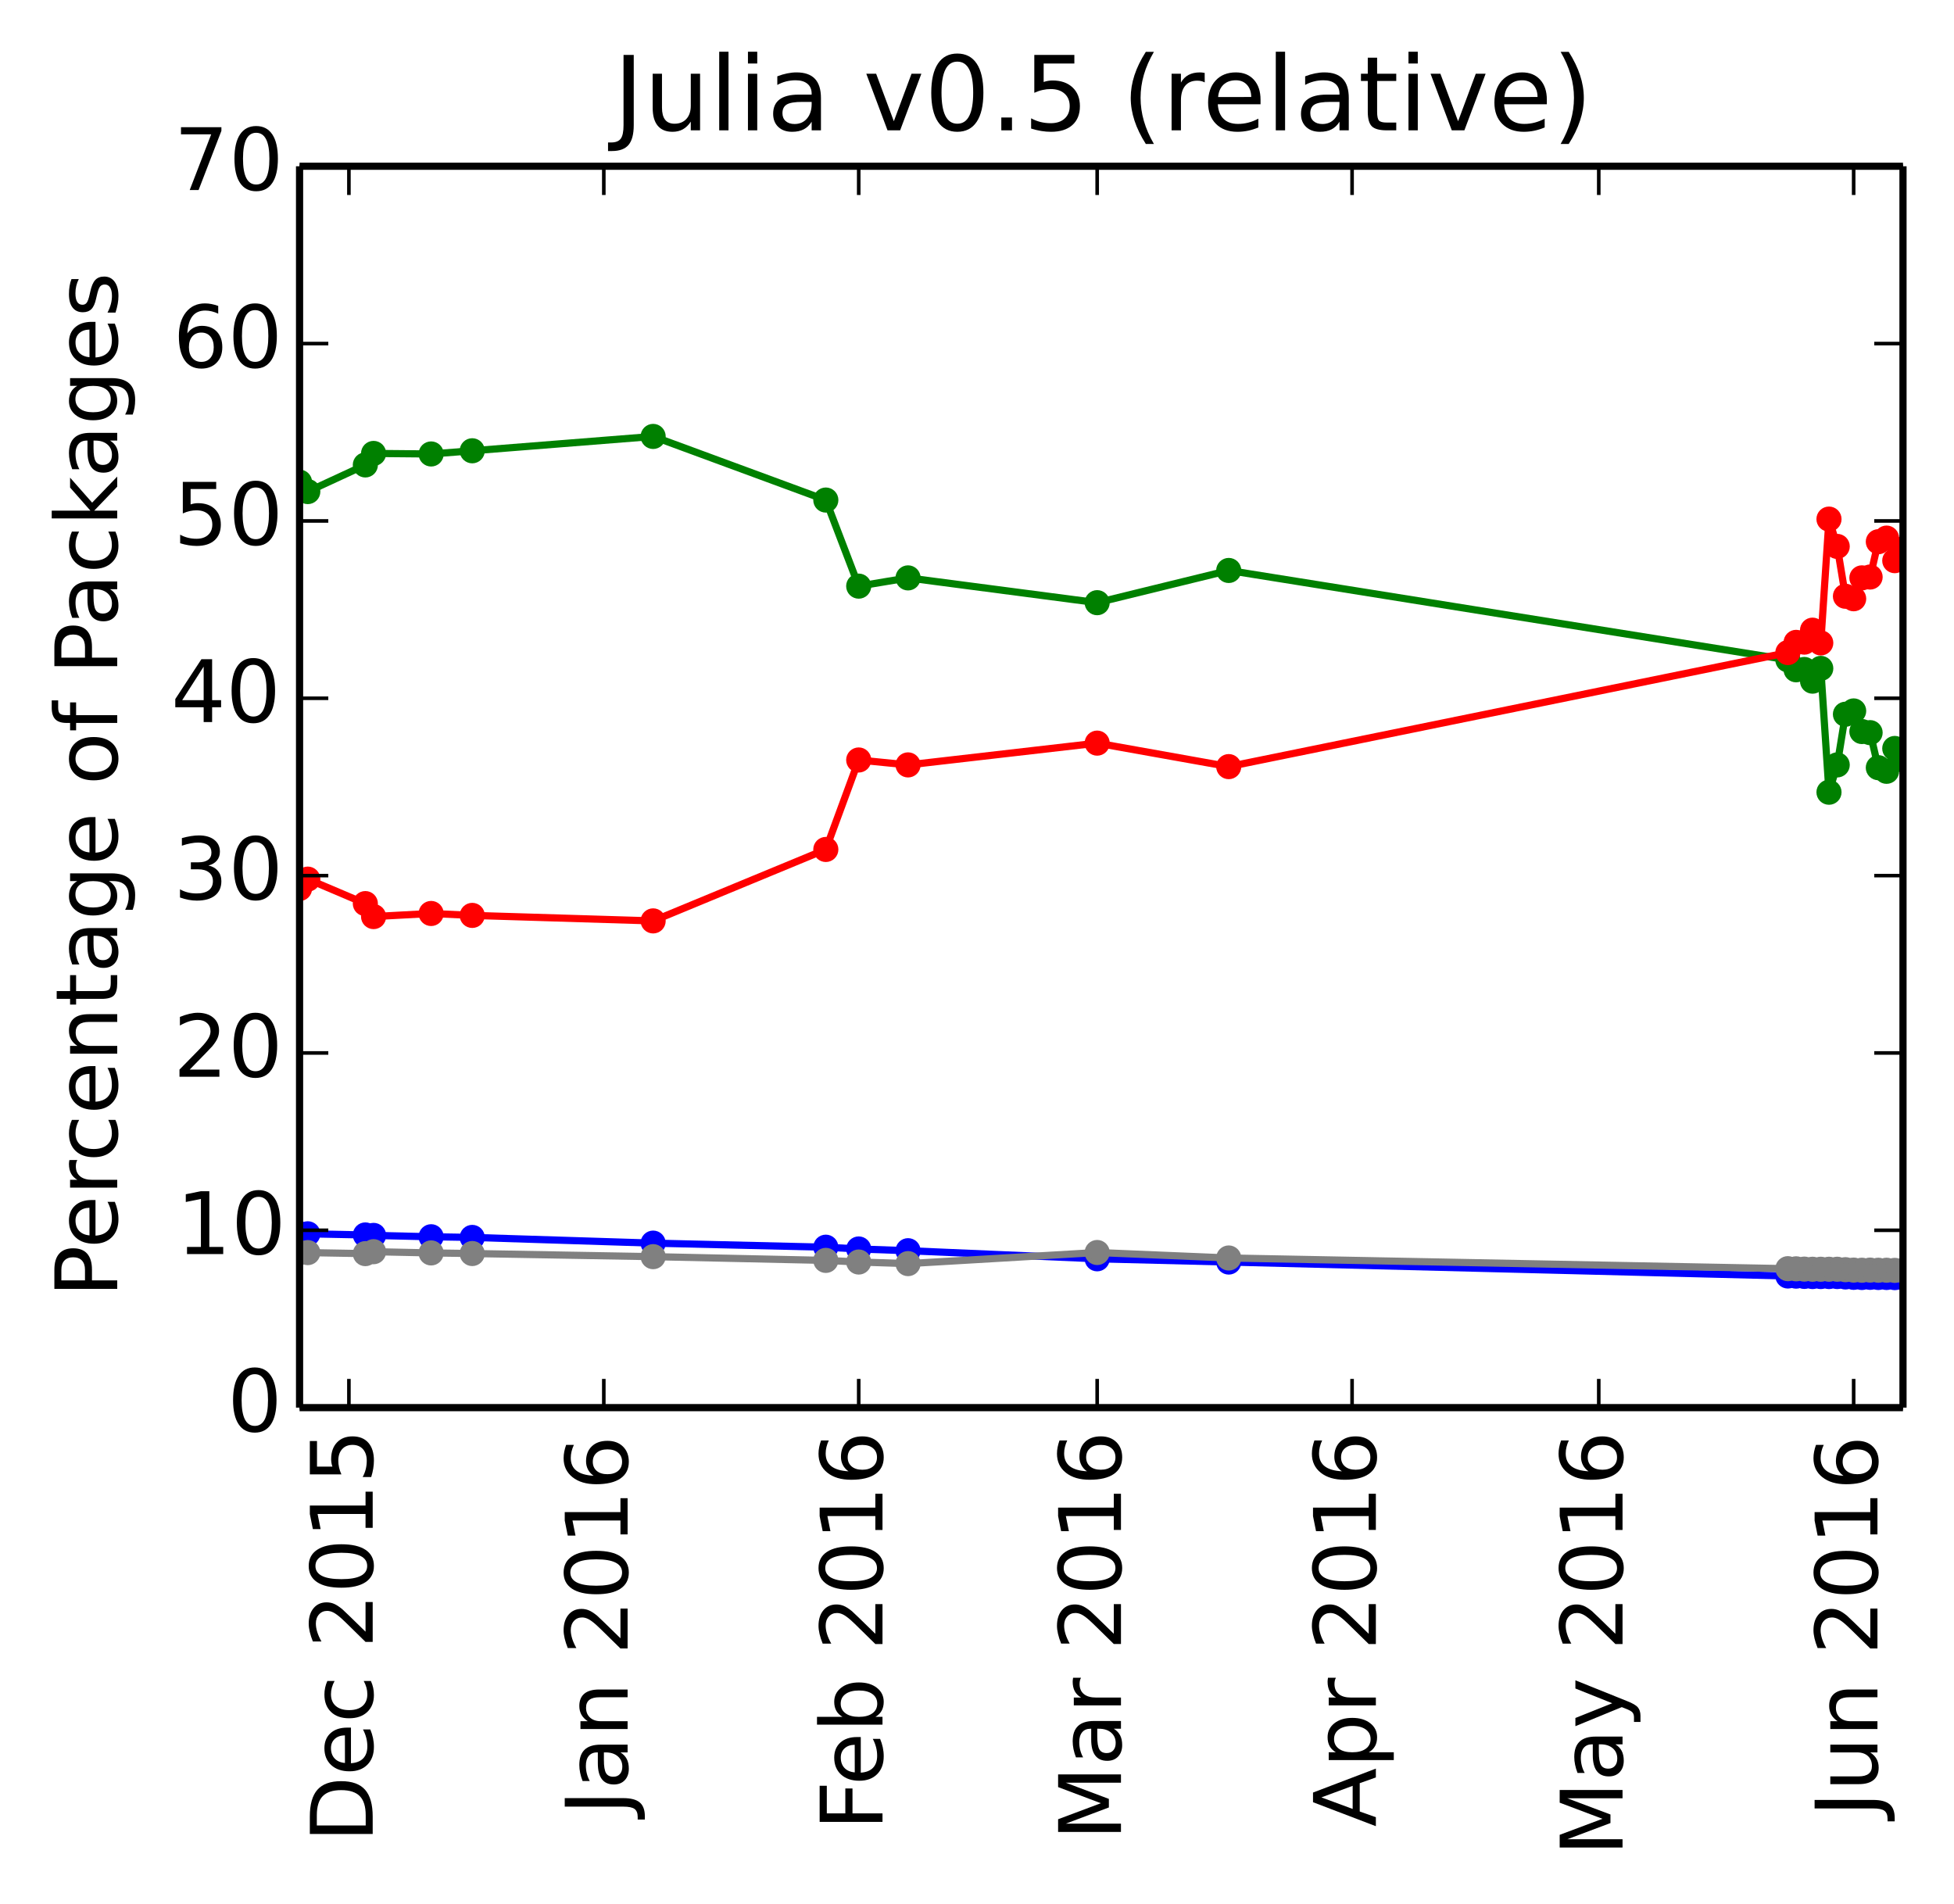<?xml version="1.0" encoding="utf-8" standalone="no"?>
<!DOCTYPE svg PUBLIC "-//W3C//DTD SVG 1.1//EN"
  "http://www.w3.org/Graphics/SVG/1.1/DTD/svg11.dtd">
<!-- Created with matplotlib (http://matplotlib.org/) -->
<svg height="265pt" version="1.1" viewBox="0 0 272 265" width="272pt" xmlns="http://www.w3.org/2000/svg" xmlns:xlink="http://www.w3.org/1999/xlink">
 <defs>
  <style type="text/css">
*{stroke-linecap:butt;stroke-linejoin:round;}
  </style>
 </defs>
 <g id="figure_1">
  <g id="patch_1">
   <path d="
M0 265.55
L272.1 265.55
L272.1 0
L0 0
z
" style="fill:#ffffff;"/>
  </g>
  <g id="axes_1">
   <g id="patch_2">
    <path d="
M41.7 195.942
L264.9 195.942
L264.9 23.142
L41.7 23.142
z
" style="fill:#ffffff;"/>
   </g>
   <g id="line2d_1"/>
   <g id="line2d_2"/>
   <g id="line2d_3"/>
   <g id="line2d_4"/>
   <g id="line2d_5"/>
   <g id="line2d_6">
    <path clip-path="url(#p26c33cc5a4)" d="
M264.9 105.787
L263.755 104.187
L262.611 107.365
L261.466 106.862
L260.322 101.985
L259.177 101.829
L258.032 98.962
L256.888 99.422
L255.743 106.475
L254.598 110.277
L253.454 93.042
L252.309 94.817
L251.165 93.19
L250.02 93.233
L248.875 91.855
L171.042 79.409
L152.728 83.893
L126.402 80.442
L119.534 81.589
L114.955 69.607
L90.918 60.751
L65.737 62.748
L60.014 63.192
L52.002 63.118
L50.857 64.718
L42.845 68.426
L41.7 67.118" style="fill:none;stroke:#008000;stroke-linecap:square;"/>
    <defs>
     <path d="
M0 1.5
C0.398 1.5 0.779 1.342 1.061 1.061
C1.342 0.779 1.5 0.398 1.5 0
C1.5 -0.398 1.342 -0.779 1.061 -1.061
C0.779 -1.342 0.398 -1.5 0 -1.5
C-0.398 -1.5 -0.779 -1.342 -1.061 -1.061
C-1.342 -0.779 -1.5 -0.398 -1.5 0
C-1.5 0.398 -1.342 0.779 -1.061 1.061
C-0.779 1.342 -0.398 1.5 0 1.5
z
" id="mb0b177905e" style="stroke:#008000;stroke-width:0.5;"/>
    </defs>
    <g clip-path="url(#p26c33cc5a4)">
     <use style="fill:#008000;stroke:#008000;stroke-width:0.5;" x="264.9" xlink:href="#mb0b177905e" y="105.787"/>
     <use style="fill:#008000;stroke:#008000;stroke-width:0.5;" x="263.755" xlink:href="#mb0b177905e" y="104.187"/>
     <use style="fill:#008000;stroke:#008000;stroke-width:0.5;" x="262.611" xlink:href="#mb0b177905e" y="107.365"/>
     <use style="fill:#008000;stroke:#008000;stroke-width:0.5;" x="261.466" xlink:href="#mb0b177905e" y="106.862"/>
     <use style="fill:#008000;stroke:#008000;stroke-width:0.5;" x="260.322" xlink:href="#mb0b177905e" y="101.985"/>
     <use style="fill:#008000;stroke:#008000;stroke-width:0.5;" x="259.177" xlink:href="#mb0b177905e" y="101.829"/>
     <use style="fill:#008000;stroke:#008000;stroke-width:0.5;" x="258.032" xlink:href="#mb0b177905e" y="98.962"/>
     <use style="fill:#008000;stroke:#008000;stroke-width:0.5;" x="256.888" xlink:href="#mb0b177905e" y="99.422"/>
     <use style="fill:#008000;stroke:#008000;stroke-width:0.5;" x="255.743" xlink:href="#mb0b177905e" y="106.475"/>
     <use style="fill:#008000;stroke:#008000;stroke-width:0.5;" x="254.598" xlink:href="#mb0b177905e" y="110.277"/>
     <use style="fill:#008000;stroke:#008000;stroke-width:0.5;" x="253.454" xlink:href="#mb0b177905e" y="93.042"/>
     <use style="fill:#008000;stroke:#008000;stroke-width:0.5;" x="252.309" xlink:href="#mb0b177905e" y="94.816"/>
     <use style="fill:#008000;stroke:#008000;stroke-width:0.5;" x="251.165" xlink:href="#mb0b177905e" y="93.19"/>
     <use style="fill:#008000;stroke:#008000;stroke-width:0.5;" x="250.02" xlink:href="#mb0b177905e" y="93.233"/>
     <use style="fill:#008000;stroke:#008000;stroke-width:0.5;" x="248.875" xlink:href="#mb0b177905e" y="91.855"/>
     <use style="fill:#008000;stroke:#008000;stroke-width:0.5;" x="171.042" xlink:href="#mb0b177905e" y="79.409"/>
     <use style="fill:#008000;stroke:#008000;stroke-width:0.5;" x="152.728" xlink:href="#mb0b177905e" y="83.893"/>
     <use style="fill:#008000;stroke:#008000;stroke-width:0.5;" x="126.402" xlink:href="#mb0b177905e" y="80.443"/>
     <use style="fill:#008000;stroke:#008000;stroke-width:0.5;" x="119.534" xlink:href="#mb0b177905e" y="81.589"/>
     <use style="fill:#008000;stroke:#008000;stroke-width:0.5;" x="114.955" xlink:href="#mb0b177905e" y="69.607"/>
     <use style="fill:#008000;stroke:#008000;stroke-width:0.5;" x="90.918" xlink:href="#mb0b177905e" y="60.751"/>
     <use style="fill:#008000;stroke:#008000;stroke-width:0.5;" x="65.737" xlink:href="#mb0b177905e" y="62.748"/>
     <use style="fill:#008000;stroke:#008000;stroke-width:0.5;" x="60.014" xlink:href="#mb0b177905e" y="63.192"/>
     <use style="fill:#008000;stroke:#008000;stroke-width:0.5;" x="52.002" xlink:href="#mb0b177905e" y="63.118"/>
     <use style="fill:#008000;stroke:#008000;stroke-width:0.5;" x="50.857" xlink:href="#mb0b177905e" y="64.718"/>
     <use style="fill:#008000;stroke:#008000;stroke-width:0.5;" x="42.845" xlink:href="#mb0b177905e" y="68.426"/>
     <use style="fill:#008000;stroke:#008000;stroke-width:0.5;" x="41.7" xlink:href="#mb0b177905e" y="67.118"/>
    </g>
   </g>
   <g id="line2d_7">
    <path clip-path="url(#p26c33cc5a4)" d="
M264.9 76.406
L263.755 78.044
L262.611 74.904
L261.466 75.407
L260.322 80.322
L259.177 80.44
L258.032 83.345
L256.888 82.999
L255.743 76.061
L254.598 72.26
L253.454 89.494
L252.309 87.72
L251.165 89.385
L250.02 89.419
L248.875 90.837
L171.042 106.713
L152.728 103.443
L126.402 106.475
L119.534 105.79
L114.955 118.244
L90.918 128.189
L65.737 127.424
L60.014 127.156
L52.002 127.586
L50.857 125.782
L42.845 122.375
L41.7 123.683" style="fill:none;stroke:#ff0000;stroke-linecap:square;"/>
    <defs>
     <path d="
M0 1.5
C0.398 1.5 0.779 1.342 1.061 1.061
C1.342 0.779 1.5 0.398 1.5 0
C1.5 -0.398 1.342 -0.779 1.061 -1.061
C0.779 -1.342 0.398 -1.5 0 -1.5
C-0.398 -1.5 -0.779 -1.342 -1.061 -1.061
C-1.342 -0.779 -1.5 -0.398 -1.5 0
C-1.5 0.398 -1.342 0.779 -1.061 1.061
C-0.779 1.342 -0.398 1.5 0 1.5
z
" id="ma07bdd5909" style="stroke:#ff0000;stroke-width:0.5;"/>
    </defs>
    <g clip-path="url(#p26c33cc5a4)">
     <use style="fill:#ff0000;stroke:#ff0000;stroke-width:0.5;" x="264.9" xlink:href="#ma07bdd5909" y="76.406"/>
     <use style="fill:#ff0000;stroke:#ff0000;stroke-width:0.5;" x="263.755" xlink:href="#ma07bdd5909" y="78.044"/>
     <use style="fill:#ff0000;stroke:#ff0000;stroke-width:0.5;" x="262.611" xlink:href="#ma07bdd5909" y="74.904"/>
     <use style="fill:#ff0000;stroke:#ff0000;stroke-width:0.5;" x="261.466" xlink:href="#ma07bdd5909" y="75.407"/>
     <use style="fill:#ff0000;stroke:#ff0000;stroke-width:0.5;" x="260.322" xlink:href="#ma07bdd5909" y="80.322"/>
     <use style="fill:#ff0000;stroke:#ff0000;stroke-width:0.5;" x="259.177" xlink:href="#ma07bdd5909" y="80.44"/>
     <use style="fill:#ff0000;stroke:#ff0000;stroke-width:0.5;" x="258.032" xlink:href="#ma07bdd5909" y="83.345"/>
     <use style="fill:#ff0000;stroke:#ff0000;stroke-width:0.5;" x="256.888" xlink:href="#ma07bdd5909" y="82.999"/>
     <use style="fill:#ff0000;stroke:#ff0000;stroke-width:0.5;" x="255.743" xlink:href="#ma07bdd5909" y="76.061"/>
     <use style="fill:#ff0000;stroke:#ff0000;stroke-width:0.5;" x="254.598" xlink:href="#ma07bdd5909" y="72.26"/>
     <use style="fill:#ff0000;stroke:#ff0000;stroke-width:0.5;" x="253.454" xlink:href="#ma07bdd5909" y="89.494"/>
     <use style="fill:#ff0000;stroke:#ff0000;stroke-width:0.5;" x="252.309" xlink:href="#ma07bdd5909" y="87.72"/>
     <use style="fill:#ff0000;stroke:#ff0000;stroke-width:0.5;" x="251.165" xlink:href="#ma07bdd5909" y="89.385"/>
     <use style="fill:#ff0000;stroke:#ff0000;stroke-width:0.5;" x="250.02" xlink:href="#ma07bdd5909" y="89.419"/>
     <use style="fill:#ff0000;stroke:#ff0000;stroke-width:0.5;" x="248.875" xlink:href="#ma07bdd5909" y="90.837"/>
     <use style="fill:#ff0000;stroke:#ff0000;stroke-width:0.5;" x="171.042" xlink:href="#ma07bdd5909" y="106.713"/>
     <use style="fill:#ff0000;stroke:#ff0000;stroke-width:0.5;" x="152.728" xlink:href="#ma07bdd5909" y="103.443"/>
     <use style="fill:#ff0000;stroke:#ff0000;stroke-width:0.5;" x="126.402" xlink:href="#ma07bdd5909" y="106.475"/>
     <use style="fill:#ff0000;stroke:#ff0000;stroke-width:0.5;" x="119.534" xlink:href="#ma07bdd5909" y="105.79"/>
     <use style="fill:#ff0000;stroke:#ff0000;stroke-width:0.5;" x="114.955" xlink:href="#ma07bdd5909" y="118.244"/>
     <use style="fill:#ff0000;stroke:#ff0000;stroke-width:0.5;" x="90.918" xlink:href="#ma07bdd5909" y="128.189"/>
     <use style="fill:#ff0000;stroke:#ff0000;stroke-width:0.5;" x="65.737" xlink:href="#ma07bdd5909" y="127.424"/>
     <use style="fill:#ff0000;stroke:#ff0000;stroke-width:0.5;" x="60.014" xlink:href="#ma07bdd5909" y="127.156"/>
     <use style="fill:#ff0000;stroke:#ff0000;stroke-width:0.5;" x="52.002" xlink:href="#ma07bdd5909" y="127.586"/>
     <use style="fill:#ff0000;stroke:#ff0000;stroke-width:0.5;" x="50.857" xlink:href="#ma07bdd5909" y="125.782"/>
     <use style="fill:#ff0000;stroke:#ff0000;stroke-width:0.5;" x="42.845" xlink:href="#ma07bdd5909" y="122.375"/>
     <use style="fill:#ff0000;stroke:#ff0000;stroke-width:0.5;" x="41.7" xlink:href="#ma07bdd5909" y="123.683"/>
    </g>
   </g>
   <g id="line2d_8">
    <path clip-path="url(#p26c33cc5a4)" d="
M264.9 177.861
L263.755 177.842
L262.611 177.824
L261.466 177.824
L260.322 177.805
L259.177 177.824
L258.032 177.805
L256.888 177.75
L255.743 177.694
L254.598 177.694
L253.454 177.694
L252.309 177.694
L251.165 177.675
L250.02 177.637
L248.875 177.618
L171.042 175.675
L152.728 175.224
L126.402 174.099
L119.534 173.858
L114.955 173.611
L90.918 173.044
L65.737 172.249
L60.014 172.156
L52.002 171.969
L50.857 171.906
L42.845 171.746
L41.7 171.746" style="fill:none;stroke:#0000ff;stroke-linecap:square;"/>
    <defs>
     <path d="
M0 1.5
C0.398 1.5 0.779 1.342 1.061 1.061
C1.342 0.779 1.5 0.398 1.5 0
C1.5 -0.398 1.342 -0.779 1.061 -1.061
C0.779 -1.342 0.398 -1.5 0 -1.5
C-0.398 -1.5 -0.779 -1.342 -1.061 -1.061
C-1.342 -0.779 -1.5 -0.398 -1.5 0
C-1.5 0.398 -1.342 0.779 -1.061 1.061
C-0.779 1.342 -0.398 1.5 0 1.5
z
" id="m76a7ce5b4a" style="stroke:#0000ff;stroke-width:0.5;"/>
    </defs>
    <g clip-path="url(#p26c33cc5a4)">
     <use style="fill:#0000ff;stroke:#0000ff;stroke-width:0.5;" x="264.9" xlink:href="#m76a7ce5b4a" y="177.861"/>
     <use style="fill:#0000ff;stroke:#0000ff;stroke-width:0.5;" x="263.755" xlink:href="#m76a7ce5b4a" y="177.842"/>
     <use style="fill:#0000ff;stroke:#0000ff;stroke-width:0.5;" x="262.611" xlink:href="#m76a7ce5b4a" y="177.824"/>
     <use style="fill:#0000ff;stroke:#0000ff;stroke-width:0.5;" x="261.466" xlink:href="#m76a7ce5b4a" y="177.824"/>
     <use style="fill:#0000ff;stroke:#0000ff;stroke-width:0.5;" x="260.322" xlink:href="#m76a7ce5b4a" y="177.805"/>
     <use style="fill:#0000ff;stroke:#0000ff;stroke-width:0.5;" x="259.177" xlink:href="#m76a7ce5b4a" y="177.824"/>
     <use style="fill:#0000ff;stroke:#0000ff;stroke-width:0.5;" x="258.032" xlink:href="#m76a7ce5b4a" y="177.805"/>
     <use style="fill:#0000ff;stroke:#0000ff;stroke-width:0.5;" x="256.888" xlink:href="#m76a7ce5b4a" y="177.75"/>
     <use style="fill:#0000ff;stroke:#0000ff;stroke-width:0.5;" x="255.743" xlink:href="#m76a7ce5b4a" y="177.694"/>
     <use style="fill:#0000ff;stroke:#0000ff;stroke-width:0.5;" x="254.598" xlink:href="#m76a7ce5b4a" y="177.694"/>
     <use style="fill:#0000ff;stroke:#0000ff;stroke-width:0.5;" x="253.454" xlink:href="#m76a7ce5b4a" y="177.694"/>
     <use style="fill:#0000ff;stroke:#0000ff;stroke-width:0.5;" x="252.309" xlink:href="#m76a7ce5b4a" y="177.694"/>
     <use style="fill:#0000ff;stroke:#0000ff;stroke-width:0.5;" x="251.165" xlink:href="#m76a7ce5b4a" y="177.675"/>
     <use style="fill:#0000ff;stroke:#0000ff;stroke-width:0.5;" x="250.02" xlink:href="#m76a7ce5b4a" y="177.637"/>
     <use style="fill:#0000ff;stroke:#0000ff;stroke-width:0.5;" x="248.875" xlink:href="#m76a7ce5b4a" y="177.618"/>
     <use style="fill:#0000ff;stroke:#0000ff;stroke-width:0.5;" x="171.042" xlink:href="#m76a7ce5b4a" y="175.675"/>
     <use style="fill:#0000ff;stroke:#0000ff;stroke-width:0.5;" x="152.728" xlink:href="#m76a7ce5b4a" y="175.224"/>
     <use style="fill:#0000ff;stroke:#0000ff;stroke-width:0.5;" x="126.402" xlink:href="#m76a7ce5b4a" y="174.099"/>
     <use style="fill:#0000ff;stroke:#0000ff;stroke-width:0.5;" x="119.534" xlink:href="#m76a7ce5b4a" y="173.858"/>
     <use style="fill:#0000ff;stroke:#0000ff;stroke-width:0.5;" x="114.955" xlink:href="#m76a7ce5b4a" y="173.611"/>
     <use style="fill:#0000ff;stroke:#0000ff;stroke-width:0.5;" x="90.918" xlink:href="#m76a7ce5b4a" y="173.044"/>
     <use style="fill:#0000ff;stroke:#0000ff;stroke-width:0.5;" x="65.737" xlink:href="#m76a7ce5b4a" y="172.249"/>
     <use style="fill:#0000ff;stroke:#0000ff;stroke-width:0.5;" x="60.014" xlink:href="#m76a7ce5b4a" y="172.156"/>
     <use style="fill:#0000ff;stroke:#0000ff;stroke-width:0.5;" x="52.002" xlink:href="#m76a7ce5b4a" y="171.969"/>
     <use style="fill:#0000ff;stroke:#0000ff;stroke-width:0.5;" x="50.857" xlink:href="#m76a7ce5b4a" y="171.906"/>
     <use style="fill:#0000ff;stroke:#0000ff;stroke-width:0.5;" x="42.845" xlink:href="#m76a7ce5b4a" y="171.746"/>
     <use style="fill:#0000ff;stroke:#0000ff;stroke-width:0.5;" x="41.7" xlink:href="#m76a7ce5b4a" y="171.746"/>
    </g>
   </g>
   <g id="line2d_9">
    <path clip-path="url(#p26c33cc5a4)" d="
M264.9 176.856
L263.755 176.837
L262.611 176.817
L261.466 176.817
L260.322 176.798
L259.177 176.817
L258.032 176.798
L256.888 176.739
L255.743 176.68
L254.598 176.68
L253.454 176.68
L252.309 176.68
L251.165 176.66
L250.02 176.62
L248.875 176.6
L171.042 175.112
L152.728 174.349
L126.402 175.894
L119.534 175.673
L114.955 175.447
L90.918 174.926
L65.737 174.49
L60.014 174.406
L52.002 174.236
L50.857 174.504
L42.845 174.362
L41.7 174.362" style="fill:none;stroke:#808080;stroke-linecap:square;"/>
    <defs>
     <path d="
M0 1.5
C0.398 1.5 0.779 1.342 1.061 1.061
C1.342 0.779 1.5 0.398 1.5 0
C1.5 -0.398 1.342 -0.779 1.061 -1.061
C0.779 -1.342 0.398 -1.5 0 -1.5
C-0.398 -1.5 -0.779 -1.342 -1.061 -1.061
C-1.342 -0.779 -1.5 -0.398 -1.5 0
C-1.5 0.398 -1.342 0.779 -1.061 1.061
C-0.779 1.342 -0.398 1.5 0 1.5
z
" id="m008e8825d0" style="stroke:#808080;stroke-width:0.5;"/>
    </defs>
    <g clip-path="url(#p26c33cc5a4)">
     <use style="fill:#808080;stroke:#808080;stroke-width:0.5;" x="264.9" xlink:href="#m008e8825d0" y="176.856"/>
     <use style="fill:#808080;stroke:#808080;stroke-width:0.5;" x="263.755" xlink:href="#m008e8825d0" y="176.837"/>
     <use style="fill:#808080;stroke:#808080;stroke-width:0.5;" x="262.611" xlink:href="#m008e8825d0" y="176.817"/>
     <use style="fill:#808080;stroke:#808080;stroke-width:0.5;" x="261.466" xlink:href="#m008e8825d0" y="176.817"/>
     <use style="fill:#808080;stroke:#808080;stroke-width:0.5;" x="260.322" xlink:href="#m008e8825d0" y="176.798"/>
     <use style="fill:#808080;stroke:#808080;stroke-width:0.5;" x="259.177" xlink:href="#m008e8825d0" y="176.817"/>
     <use style="fill:#808080;stroke:#808080;stroke-width:0.5;" x="258.032" xlink:href="#m008e8825d0" y="176.798"/>
     <use style="fill:#808080;stroke:#808080;stroke-width:0.5;" x="256.888" xlink:href="#m008e8825d0" y="176.739"/>
     <use style="fill:#808080;stroke:#808080;stroke-width:0.5;" x="255.743" xlink:href="#m008e8825d0" y="176.68"/>
     <use style="fill:#808080;stroke:#808080;stroke-width:0.5;" x="254.598" xlink:href="#m008e8825d0" y="176.68"/>
     <use style="fill:#808080;stroke:#808080;stroke-width:0.5;" x="253.454" xlink:href="#m008e8825d0" y="176.68"/>
     <use style="fill:#808080;stroke:#808080;stroke-width:0.5;" x="252.309" xlink:href="#m008e8825d0" y="176.68"/>
     <use style="fill:#808080;stroke:#808080;stroke-width:0.5;" x="251.165" xlink:href="#m008e8825d0" y="176.66"/>
     <use style="fill:#808080;stroke:#808080;stroke-width:0.5;" x="250.02" xlink:href="#m008e8825d0" y="176.62"/>
     <use style="fill:#808080;stroke:#808080;stroke-width:0.5;" x="248.875" xlink:href="#m008e8825d0" y="176.6"/>
     <use style="fill:#808080;stroke:#808080;stroke-width:0.5;" x="171.042" xlink:href="#m008e8825d0" y="175.112"/>
     <use style="fill:#808080;stroke:#808080;stroke-width:0.5;" x="152.728" xlink:href="#m008e8825d0" y="174.349"/>
     <use style="fill:#808080;stroke:#808080;stroke-width:0.5;" x="126.402" xlink:href="#m008e8825d0" y="175.894"/>
     <use style="fill:#808080;stroke:#808080;stroke-width:0.5;" x="119.534" xlink:href="#m008e8825d0" y="175.673"/>
     <use style="fill:#808080;stroke:#808080;stroke-width:0.5;" x="114.955" xlink:href="#m008e8825d0" y="175.447"/>
     <use style="fill:#808080;stroke:#808080;stroke-width:0.5;" x="90.918" xlink:href="#m008e8825d0" y="174.926"/>
     <use style="fill:#808080;stroke:#808080;stroke-width:0.5;" x="65.737" xlink:href="#m008e8825d0" y="174.49"/>
     <use style="fill:#808080;stroke:#808080;stroke-width:0.5;" x="60.014" xlink:href="#m008e8825d0" y="174.406"/>
     <use style="fill:#808080;stroke:#808080;stroke-width:0.5;" x="52.002" xlink:href="#m008e8825d0" y="174.236"/>
     <use style="fill:#808080;stroke:#808080;stroke-width:0.5;" x="50.857" xlink:href="#m008e8825d0" y="174.504"/>
     <use style="fill:#808080;stroke:#808080;stroke-width:0.5;" x="42.845" xlink:href="#m008e8825d0" y="174.362"/>
     <use style="fill:#808080;stroke:#808080;stroke-width:0.5;" x="41.7" xlink:href="#m008e8825d0" y="174.362"/>
    </g>
   </g>
   <g id="matplotlib.axis_1">
    <g id="xtick_1">
     <g id="line2d_10">
      <defs>
       <path d="
M0 0
L0 -4" id="m93b0483c22" style="stroke:#000000;stroke-width:0.5;"/>
      </defs>
      <g>
       <use style="stroke:#000000;stroke-width:0.5;" x="48.568" xlink:href="#m93b0483c22" y="195.942"/>
      </g>
     </g>
     <g id="line2d_11">
      <defs>
       <path d="
M0 0
L0 4" id="m741efc42ff" style="stroke:#000000;stroke-width:0.5;"/>
      </defs>
      <g>
       <use style="stroke:#000000;stroke-width:0.5;" x="48.568" xlink:href="#m741efc42ff" y="23.142"/>
      </g>
     </g>
     <g id="text_1">
      <!-- Dec 2015 -->
      <defs>
       <path d="
M12.406 8.297
L28.516 8.297
L28.516 63.922
L10.984 60.406
L10.984 69.391
L28.422 72.906
L38.281 72.906
L38.281 8.297
L54.391 8.297
L54.391 0
L12.406 0
z
" id="DejaVuSans-31"/>
       <path d="
M19.672 64.797
L19.672 8.109
L31.594 8.109
Q46.688 8.109 53.688 14.938
Q60.688 21.781 60.688 36.531
Q60.688 51.172 53.688 57.984
Q46.688 64.797 31.594 64.797
z

M9.812 72.906
L30.078 72.906
Q51.266 72.906 61.172 64.094
Q71.094 55.281 71.094 36.531
Q71.094 17.672 61.125 8.828
Q51.172 0 30.078 0
L9.812 0
z
" id="DejaVuSans-44"/>
       <path d="
M31.781 66.406
Q24.172 66.406 20.328 58.906
Q16.5 51.422 16.5 36.375
Q16.5 21.391 20.328 13.891
Q24.172 6.391 31.781 6.391
Q39.453 6.391 43.281 13.891
Q47.125 21.391 47.125 36.375
Q47.125 51.422 43.281 58.906
Q39.453 66.406 31.781 66.406
M31.781 74.219
Q44.047 74.219 50.516 64.516
Q56.984 54.828 56.984 36.375
Q56.984 17.969 50.516 8.266
Q44.047 -1.422 31.781 -1.422
Q19.531 -1.422 13.062 8.266
Q6.594 17.969 6.594 36.375
Q6.594 54.828 13.062 64.516
Q19.531 74.219 31.781 74.219" id="DejaVuSans-30"/>
       <path id="DejaVuSans-20"/>
       <path d="
M19.188 8.297
L53.609 8.297
L53.609 0
L7.328 0
L7.328 8.297
Q12.938 14.109 22.625 23.891
Q32.328 33.688 34.812 36.531
Q39.547 41.844 41.422 45.531
Q43.312 49.219 43.312 52.781
Q43.312 58.594 39.234 62.25
Q35.156 65.922 28.609 65.922
Q23.969 65.922 18.812 64.312
Q13.672 62.703 7.812 59.422
L7.812 69.391
Q13.766 71.781 18.938 73
Q24.125 74.219 28.422 74.219
Q39.75 74.219 46.484 68.547
Q53.219 62.891 53.219 53.422
Q53.219 48.922 51.531 44.891
Q49.859 40.875 45.406 35.406
Q44.188 33.984 37.641 27.219
Q31.109 20.453 19.188 8.297" id="DejaVuSans-32"/>
       <path d="
M10.797 72.906
L49.516 72.906
L49.516 64.594
L19.828 64.594
L19.828 46.734
Q21.969 47.469 24.109 47.828
Q26.266 48.188 28.422 48.188
Q40.625 48.188 47.75 41.5
Q54.891 34.812 54.891 23.391
Q54.891 11.625 47.562 5.094
Q40.234 -1.422 26.906 -1.422
Q22.312 -1.422 17.547 -0.641
Q12.797 0.141 7.719 1.703
L7.719 11.625
Q12.109 9.234 16.797 8.062
Q21.484 6.891 26.703 6.891
Q35.156 6.891 40.078 11.328
Q45.016 15.766 45.016 23.391
Q45.016 31 40.078 35.438
Q35.156 39.891 26.703 39.891
Q22.75 39.891 18.812 39.016
Q14.891 38.141 10.797 36.281
z
" id="DejaVuSans-35"/>
       <path d="
M56.203 29.594
L56.203 25.203
L14.891 25.203
Q15.484 15.922 20.484 11.062
Q25.484 6.203 34.422 6.203
Q39.594 6.203 44.453 7.469
Q49.312 8.734 54.109 11.281
L54.109 2.781
Q49.266 0.734 44.188 -0.344
Q39.109 -1.422 33.891 -1.422
Q20.797 -1.422 13.156 6.188
Q5.516 13.812 5.516 26.812
Q5.516 40.234 12.766 48.109
Q20.016 56 32.328 56
Q43.359 56 49.781 48.891
Q56.203 41.797 56.203 29.594
M47.219 32.234
Q47.125 39.594 43.094 43.984
Q39.062 48.391 32.422 48.391
Q24.906 48.391 20.391 44.141
Q15.875 39.891 15.188 32.172
z
" id="DejaVuSans-65"/>
       <path d="
M48.781 52.594
L48.781 44.188
Q44.969 46.297 41.141 47.344
Q37.312 48.391 33.406 48.391
Q24.656 48.391 19.812 42.844
Q14.984 37.312 14.984 27.297
Q14.984 17.281 19.812 11.734
Q24.656 6.203 33.406 6.203
Q37.312 6.203 41.141 7.25
Q44.969 8.297 48.781 10.406
L48.781 2.094
Q45.016 0.344 40.984 -0.531
Q36.969 -1.422 32.422 -1.422
Q20.062 -1.422 12.781 6.344
Q5.516 14.109 5.516 27.297
Q5.516 40.672 12.859 48.328
Q20.219 56 33.016 56
Q37.156 56 41.109 55.141
Q45.062 54.297 48.781 52.594" id="DejaVuSans-63"/>
      </defs>
      <g transform="translate(51.879 256.469)rotate(-90.0)scale(0.12 -0.12)">
       <use xlink:href="#DejaVuSans-44"/>
       <use x="77.002" xlink:href="#DejaVuSans-65"/>
       <use x="138.525" xlink:href="#DejaVuSans-63"/>
       <use x="193.506" xlink:href="#DejaVuSans-20"/>
       <use x="225.293" xlink:href="#DejaVuSans-32"/>
       <use x="288.916" xlink:href="#DejaVuSans-30"/>
       <use x="352.539" xlink:href="#DejaVuSans-31"/>
       <use x="416.162" xlink:href="#DejaVuSans-35"/>
      </g>
     </g>
    </g>
    <g id="xtick_2">
     <g id="line2d_12">
      <g>
       <use style="stroke:#000000;stroke-width:0.5;" x="84.051" xlink:href="#m93b0483c22" y="195.942"/>
      </g>
     </g>
     <g id="line2d_13">
      <g>
       <use style="stroke:#000000;stroke-width:0.5;" x="84.051" xlink:href="#m741efc42ff" y="23.142"/>
      </g>
     </g>
     <g id="text_2">
      <!-- Jan 2016 -->
      <defs>
       <path d="
M54.891 33.016
L54.891 0
L45.906 0
L45.906 32.719
Q45.906 40.484 42.875 44.328
Q39.844 48.188 33.797 48.188
Q26.516 48.188 22.312 43.547
Q18.109 38.922 18.109 30.906
L18.109 0
L9.078 0
L9.078 54.688
L18.109 54.688
L18.109 46.188
Q21.344 51.125 25.703 53.562
Q30.078 56 35.797 56
Q45.219 56 50.047 50.172
Q54.891 44.344 54.891 33.016" id="DejaVuSans-6e"/>
       <path d="
M33.016 40.375
Q26.375 40.375 22.484 35.828
Q18.609 31.297 18.609 23.391
Q18.609 15.531 22.484 10.953
Q26.375 6.391 33.016 6.391
Q39.656 6.391 43.531 10.953
Q47.406 15.531 47.406 23.391
Q47.406 31.297 43.531 35.828
Q39.656 40.375 33.016 40.375
M52.594 71.297
L52.594 62.312
Q48.875 64.062 45.094 64.984
Q41.312 65.922 37.594 65.922
Q27.828 65.922 22.672 59.328
Q17.531 52.734 16.797 39.406
Q19.672 43.656 24.016 45.922
Q28.375 48.188 33.594 48.188
Q44.578 48.188 50.953 41.516
Q57.328 34.859 57.328 23.391
Q57.328 12.156 50.688 5.359
Q44.047 -1.422 33.016 -1.422
Q20.359 -1.422 13.672 8.266
Q6.984 17.969 6.984 36.375
Q6.984 53.656 15.188 63.938
Q23.391 74.219 37.203 74.219
Q40.922 74.219 44.703 73.484
Q48.484 72.75 52.594 71.297" id="DejaVuSans-36"/>
       <path d="
M9.812 72.906
L19.672 72.906
L19.672 5.078
Q19.672 -8.109 14.672 -14.062
Q9.672 -20.016 -1.422 -20.016
L-5.172 -20.016
L-5.172 -11.719
L-2.094 -11.719
Q4.438 -11.719 7.125 -8.047
Q9.812 -4.391 9.812 5.078
z
" id="DejaVuSans-4a"/>
       <path d="
M34.281 27.484
Q23.391 27.484 19.188 25
Q14.984 22.516 14.984 16.5
Q14.984 11.719 18.141 8.906
Q21.297 6.109 26.703 6.109
Q34.188 6.109 38.703 11.406
Q43.219 16.703 43.219 25.484
L43.219 27.484
z

M52.203 31.203
L52.203 0
L43.219 0
L43.219 8.297
Q40.141 3.328 35.547 0.953
Q30.953 -1.422 24.312 -1.422
Q15.922 -1.422 10.953 3.297
Q6 8.016 6 15.922
Q6 25.141 12.172 29.828
Q18.359 34.516 30.609 34.516
L43.219 34.516
L43.219 35.406
Q43.219 41.609 39.141 45
Q35.062 48.391 27.688 48.391
Q23 48.391 18.547 47.266
Q14.109 46.141 10.016 43.891
L10.016 52.203
Q14.938 54.109 19.578 55.047
Q24.219 56 28.609 56
Q40.484 56 46.344 49.844
Q52.203 43.703 52.203 31.203" id="DejaVuSans-61"/>
      </defs>
      <g transform="translate(87.362 252.659)rotate(-90.0)scale(0.12 -0.12)">
       <use xlink:href="#DejaVuSans-4a"/>
       <use x="29.492" xlink:href="#DejaVuSans-61"/>
       <use x="90.771" xlink:href="#DejaVuSans-6e"/>
       <use x="154.15" xlink:href="#DejaVuSans-20"/>
       <use x="185.938" xlink:href="#DejaVuSans-32"/>
       <use x="249.561" xlink:href="#DejaVuSans-30"/>
       <use x="313.184" xlink:href="#DejaVuSans-31"/>
       <use x="376.807" xlink:href="#DejaVuSans-36"/>
      </g>
     </g>
    </g>
    <g id="xtick_3">
     <g id="line2d_14">
      <g>
       <use style="stroke:#000000;stroke-width:0.5;" x="119.534" xlink:href="#m93b0483c22" y="195.942"/>
      </g>
     </g>
     <g id="line2d_15">
      <g>
       <use style="stroke:#000000;stroke-width:0.5;" x="119.534" xlink:href="#m741efc42ff" y="23.142"/>
      </g>
     </g>
     <g id="text_3">
      <!-- Feb 2016 -->
      <defs>
       <path d="
M9.812 72.906
L51.703 72.906
L51.703 64.594
L19.672 64.594
L19.672 43.109
L48.578 43.109
L48.578 34.812
L19.672 34.812
L19.672 0
L9.812 0
z
" id="DejaVuSans-46"/>
       <path d="
M48.688 27.297
Q48.688 37.203 44.609 42.844
Q40.531 48.484 33.406 48.484
Q26.266 48.484 22.188 42.844
Q18.109 37.203 18.109 27.297
Q18.109 17.391 22.188 11.75
Q26.266 6.109 33.406 6.109
Q40.531 6.109 44.609 11.75
Q48.688 17.391 48.688 27.297
M18.109 46.391
Q20.953 51.266 25.266 53.625
Q29.594 56 35.594 56
Q45.562 56 51.781 48.094
Q58.016 40.188 58.016 27.297
Q58.016 14.406 51.781 6.484
Q45.562 -1.422 35.594 -1.422
Q29.594 -1.422 25.266 0.953
Q20.953 3.328 18.109 8.203
L18.109 0
L9.078 0
L9.078 75.984
L18.109 75.984
z
" id="DejaVuSans-62"/>
      </defs>
      <g transform="translate(122.845 254.784)rotate(-90.0)scale(0.12 -0.12)">
       <use xlink:href="#DejaVuSans-46"/>
       <use x="52.02" xlink:href="#DejaVuSans-65"/>
       <use x="113.543" xlink:href="#DejaVuSans-62"/>
       <use x="177.02" xlink:href="#DejaVuSans-20"/>
       <use x="208.807" xlink:href="#DejaVuSans-32"/>
       <use x="272.43" xlink:href="#DejaVuSans-30"/>
       <use x="336.053" xlink:href="#DejaVuSans-31"/>
       <use x="399.676" xlink:href="#DejaVuSans-36"/>
      </g>
     </g>
    </g>
    <g id="xtick_4">
     <g id="line2d_16">
      <g>
       <use style="stroke:#000000;stroke-width:0.5;" x="152.728" xlink:href="#m93b0483c22" y="195.942"/>
      </g>
     </g>
     <g id="line2d_17">
      <g>
       <use style="stroke:#000000;stroke-width:0.5;" x="152.728" xlink:href="#m741efc42ff" y="23.142"/>
      </g>
     </g>
     <g id="text_4">
      <!-- Mar 2016 -->
      <defs>
       <path d="
M9.812 72.906
L24.516 72.906
L43.109 23.297
L61.812 72.906
L76.516 72.906
L76.516 0
L66.891 0
L66.891 64.016
L48.094 14.016
L38.188 14.016
L19.391 64.016
L19.391 0
L9.812 0
z
" id="DejaVuSans-4d"/>
       <path d="
M41.109 46.297
Q39.594 47.172 37.812 47.578
Q36.031 48 33.891 48
Q26.266 48 22.188 43.047
Q18.109 38.094 18.109 28.812
L18.109 0
L9.078 0
L9.078 54.688
L18.109 54.688
L18.109 46.188
Q20.953 51.172 25.484 53.578
Q30.031 56 36.531 56
Q37.453 56 38.578 55.875
Q39.703 55.766 41.062 55.516
z
" id="DejaVuSans-72"/>
      </defs>
      <g transform="translate(156.039 256.18)rotate(-90.0)scale(0.12 -0.12)">
       <use xlink:href="#DejaVuSans-4d"/>
       <use x="86.279" xlink:href="#DejaVuSans-61"/>
       <use x="147.559" xlink:href="#DejaVuSans-72"/>
       <use x="188.672" xlink:href="#DejaVuSans-20"/>
       <use x="220.459" xlink:href="#DejaVuSans-32"/>
       <use x="284.082" xlink:href="#DejaVuSans-30"/>
       <use x="347.705" xlink:href="#DejaVuSans-31"/>
       <use x="411.328" xlink:href="#DejaVuSans-36"/>
      </g>
     </g>
    </g>
    <g id="xtick_5">
     <g id="line2d_18">
      <g>
       <use style="stroke:#000000;stroke-width:0.5;" x="188.211" xlink:href="#m93b0483c22" y="195.942"/>
      </g>
     </g>
     <g id="line2d_19">
      <g>
       <use style="stroke:#000000;stroke-width:0.5;" x="188.211" xlink:href="#m741efc42ff" y="23.142"/>
      </g>
     </g>
     <g id="text_5">
      <!-- Apr 2016 -->
      <defs>
       <path d="
M34.188 63.188
L20.797 26.906
L47.609 26.906
z

M28.609 72.906
L39.797 72.906
L67.578 0
L57.328 0
L50.688 18.703
L17.828 18.703
L11.188 0
L0.781 0
z
" id="DejaVuSans-41"/>
       <path d="
M18.109 8.203
L18.109 -20.797
L9.078 -20.797
L9.078 54.688
L18.109 54.688
L18.109 46.391
Q20.953 51.266 25.266 53.625
Q29.594 56 35.594 56
Q45.562 56 51.781 48.094
Q58.016 40.188 58.016 27.297
Q58.016 14.406 51.781 6.484
Q45.562 -1.422 35.594 -1.422
Q29.594 -1.422 25.266 0.953
Q20.953 3.328 18.109 8.203
M48.688 27.297
Q48.688 37.203 44.609 42.844
Q40.531 48.484 33.406 48.484
Q26.266 48.484 22.188 42.844
Q18.109 37.203 18.109 27.297
Q18.109 17.391 22.188 11.75
Q26.266 6.109 33.406 6.109
Q40.531 6.109 44.609 11.75
Q48.688 17.391 48.688 27.297" id="DejaVuSans-70"/>
      </defs>
      <g transform="translate(191.522 254.3)rotate(-90.0)scale(0.12 -0.12)">
       <use xlink:href="#DejaVuSans-41"/>
       <use x="68.408" xlink:href="#DejaVuSans-70"/>
       <use x="131.885" xlink:href="#DejaVuSans-72"/>
       <use x="172.998" xlink:href="#DejaVuSans-20"/>
       <use x="204.785" xlink:href="#DejaVuSans-32"/>
       <use x="268.408" xlink:href="#DejaVuSans-30"/>
       <use x="332.031" xlink:href="#DejaVuSans-31"/>
       <use x="395.654" xlink:href="#DejaVuSans-36"/>
      </g>
     </g>
    </g>
    <g id="xtick_6">
     <g id="line2d_20">
      <g>
       <use style="stroke:#000000;stroke-width:0.5;" x="222.549" xlink:href="#m93b0483c22" y="195.942"/>
      </g>
     </g>
     <g id="line2d_21">
      <g>
       <use style="stroke:#000000;stroke-width:0.5;" x="222.549" xlink:href="#m741efc42ff" y="23.142"/>
      </g>
     </g>
     <g id="text_6">
      <!-- May 2016 -->
      <defs>
       <path d="
M32.172 -5.078
Q28.375 -14.844 24.75 -17.812
Q21.141 -20.797 15.094 -20.797
L7.906 -20.797
L7.906 -13.281
L13.188 -13.281
Q16.891 -13.281 18.938 -11.516
Q21 -9.766 23.484 -3.219
L25.094 0.875
L2.984 54.688
L12.5 54.688
L29.594 11.922
L46.688 54.688
L56.203 54.688
z
" id="DejaVuSans-79"/>
      </defs>
      <g transform="translate(225.86 258.35)rotate(-90.0)scale(0.12 -0.12)">
       <use xlink:href="#DejaVuSans-4d"/>
       <use x="86.279" xlink:href="#DejaVuSans-61"/>
       <use x="147.559" xlink:href="#DejaVuSans-79"/>
       <use x="206.738" xlink:href="#DejaVuSans-20"/>
       <use x="238.525" xlink:href="#DejaVuSans-32"/>
       <use x="302.148" xlink:href="#DejaVuSans-30"/>
       <use x="365.771" xlink:href="#DejaVuSans-31"/>
       <use x="429.395" xlink:href="#DejaVuSans-36"/>
      </g>
     </g>
    </g>
    <g id="xtick_7">
     <g id="line2d_22">
      <g>
       <use style="stroke:#000000;stroke-width:0.5;" x="258.032" xlink:href="#m93b0483c22" y="195.942"/>
      </g>
     </g>
     <g id="line2d_23">
      <g>
       <use style="stroke:#000000;stroke-width:0.5;" x="258.032" xlink:href="#m741efc42ff" y="23.142"/>
      </g>
     </g>
     <g id="text_7">
      <!-- Jun 2016 -->
      <defs>
       <path d="
M8.5 21.578
L8.5 54.688
L17.484 54.688
L17.484 21.922
Q17.484 14.156 20.5 10.266
Q23.531 6.391 29.594 6.391
Q36.859 6.391 41.078 11.031
Q45.312 15.672 45.312 23.688
L45.312 54.688
L54.297 54.688
L54.297 0
L45.312 0
L45.312 8.406
Q42.047 3.422 37.719 1
Q33.406 -1.422 27.688 -1.422
Q18.266 -1.422 13.375 4.438
Q8.5 10.297 8.5 21.578
M31.109 56
z
" id="DejaVuSans-75"/>
      </defs>
      <g transform="translate(261.344 252.911)rotate(-90.0)scale(0.12 -0.12)">
       <use xlink:href="#DejaVuSans-4a"/>
       <use x="29.492" xlink:href="#DejaVuSans-75"/>
       <use x="92.871" xlink:href="#DejaVuSans-6e"/>
       <use x="156.25" xlink:href="#DejaVuSans-20"/>
       <use x="188.037" xlink:href="#DejaVuSans-32"/>
       <use x="251.66" xlink:href="#DejaVuSans-30"/>
       <use x="315.283" xlink:href="#DejaVuSans-31"/>
       <use x="378.906" xlink:href="#DejaVuSans-36"/>
      </g>
     </g>
    </g>
   </g>
   <g id="matplotlib.axis_2">
    <g id="ytick_1">
     <g id="line2d_24">
      <defs>
       <path d="
M0 0
L4 0" id="m728421d6d4" style="stroke:#000000;stroke-width:0.5;"/>
      </defs>
      <g>
       <use style="stroke:#000000;stroke-width:0.5;" x="41.7" xlink:href="#m728421d6d4" y="195.942"/>
      </g>
     </g>
     <g id="line2d_25">
      <defs>
       <path d="
M0 0
L-4 0" id="mcb0005524f" style="stroke:#000000;stroke-width:0.5;"/>
      </defs>
      <g>
       <use style="stroke:#000000;stroke-width:0.5;" x="264.9" xlink:href="#mcb0005524f" y="195.942"/>
      </g>
     </g>
     <g id="text_8">
      <!-- 0 -->
      <g transform="translate(31.653 199.253)scale(0.12 -0.12)">
       <use xlink:href="#DejaVuSans-30"/>
      </g>
     </g>
    </g>
    <g id="ytick_2">
     <g id="line2d_26">
      <g>
       <use style="stroke:#000000;stroke-width:0.5;" x="41.7" xlink:href="#m728421d6d4" y="171.256"/>
      </g>
     </g>
     <g id="line2d_27">
      <g>
       <use style="stroke:#000000;stroke-width:0.5;" x="264.9" xlink:href="#mcb0005524f" y="171.256"/>
      </g>
     </g>
     <g id="text_9">
      <!-- 10 -->
      <g transform="translate(24.545 174.567)scale(0.12 -0.12)">
       <use xlink:href="#DejaVuSans-31"/>
       <use x="63.623" xlink:href="#DejaVuSans-30"/>
      </g>
     </g>
    </g>
    <g id="ytick_3">
     <g id="line2d_28">
      <g>
       <use style="stroke:#000000;stroke-width:0.5;" x="41.7" xlink:href="#m728421d6d4" y="146.57"/>
      </g>
     </g>
     <g id="line2d_29">
      <g>
       <use style="stroke:#000000;stroke-width:0.5;" x="264.9" xlink:href="#mcb0005524f" y="146.57"/>
      </g>
     </g>
     <g id="text_10">
      <!-- 20 -->
      <g transform="translate(24.106 149.882)scale(0.12 -0.12)">
       <use xlink:href="#DejaVuSans-32"/>
       <use x="63.623" xlink:href="#DejaVuSans-30"/>
      </g>
     </g>
    </g>
    <g id="ytick_4">
     <g id="line2d_30">
      <g>
       <use style="stroke:#000000;stroke-width:0.5;" x="41.7" xlink:href="#m728421d6d4" y="121.885"/>
      </g>
     </g>
     <g id="line2d_31">
      <g>
       <use style="stroke:#000000;stroke-width:0.5;" x="264.9" xlink:href="#mcb0005524f" y="121.885"/>
      </g>
     </g>
     <g id="text_11">
      <!-- 30 -->
      <defs>
       <path d="
M40.578 39.312
Q47.656 37.797 51.625 33
Q55.609 28.219 55.609 21.188
Q55.609 10.406 48.188 4.484
Q40.766 -1.422 27.094 -1.422
Q22.516 -1.422 17.656 -0.516
Q12.797 0.391 7.625 2.203
L7.625 11.719
Q11.719 9.328 16.594 8.109
Q21.484 6.891 26.812 6.891
Q36.078 6.891 40.938 10.547
Q45.797 14.203 45.797 21.188
Q45.797 27.641 41.281 31.266
Q36.766 34.906 28.719 34.906
L20.219 34.906
L20.219 43.016
L29.109 43.016
Q36.375 43.016 40.234 45.922
Q44.094 48.828 44.094 54.297
Q44.094 59.906 40.109 62.906
Q36.141 65.922 28.719 65.922
Q24.656 65.922 20.016 65.031
Q15.375 64.156 9.812 62.312
L9.812 71.094
Q15.438 72.656 20.344 73.438
Q25.25 74.219 29.594 74.219
Q40.828 74.219 47.359 69.109
Q53.906 64.016 53.906 55.328
Q53.906 49.266 50.438 45.094
Q46.969 40.922 40.578 39.312" id="DejaVuSans-33"/>
      </defs>
      <g transform="translate(24.142 125.196)scale(0.12 -0.12)">
       <use xlink:href="#DejaVuSans-33"/>
       <use x="63.623" xlink:href="#DejaVuSans-30"/>
      </g>
     </g>
    </g>
    <g id="ytick_5">
     <g id="line2d_32">
      <g>
       <use style="stroke:#000000;stroke-width:0.5;" x="41.7" xlink:href="#m728421d6d4" y="97.199"/>
      </g>
     </g>
     <g id="line2d_33">
      <g>
       <use style="stroke:#000000;stroke-width:0.5;" x="264.9" xlink:href="#mcb0005524f" y="97.199"/>
      </g>
     </g>
     <g id="text_12">
      <!-- 40 -->
      <defs>
       <path d="
M37.797 64.312
L12.891 25.391
L37.797 25.391
z

M35.203 72.906
L47.609 72.906
L47.609 25.391
L58.016 25.391
L58.016 17.188
L47.609 17.188
L47.609 0
L37.797 0
L37.797 17.188
L4.891 17.188
L4.891 26.703
z
" id="DejaVuSans-34"/>
      </defs>
      <g transform="translate(23.814 100.51)scale(0.12 -0.12)">
       <use xlink:href="#DejaVuSans-34"/>
       <use x="63.623" xlink:href="#DejaVuSans-30"/>
      </g>
     </g>
    </g>
    <g id="ytick_6">
     <g id="line2d_34">
      <g>
       <use style="stroke:#000000;stroke-width:0.5;" x="41.7" xlink:href="#m728421d6d4" y="72.513"/>
      </g>
     </g>
     <g id="line2d_35">
      <g>
       <use style="stroke:#000000;stroke-width:0.5;" x="264.9" xlink:href="#mcb0005524f" y="72.513"/>
      </g>
     </g>
     <g id="text_13">
      <!-- 50 -->
      <g transform="translate(24.153 75.824)scale(0.12 -0.12)">
       <use xlink:href="#DejaVuSans-35"/>
       <use x="63.623" xlink:href="#DejaVuSans-30"/>
      </g>
     </g>
    </g>
    <g id="ytick_7">
     <g id="line2d_36">
      <g>
       <use style="stroke:#000000;stroke-width:0.5;" x="41.7" xlink:href="#m728421d6d4" y="47.827"/>
      </g>
     </g>
     <g id="line2d_37">
      <g>
       <use style="stroke:#000000;stroke-width:0.5;" x="264.9" xlink:href="#mcb0005524f" y="47.827"/>
      </g>
     </g>
     <g id="text_14">
      <!-- 60 -->
      <g transform="translate(24.065 51.139)scale(0.12 -0.12)">
       <use xlink:href="#DejaVuSans-36"/>
       <use x="63.623" xlink:href="#DejaVuSans-30"/>
      </g>
     </g>
    </g>
    <g id="ytick_8">
     <g id="line2d_38">
      <g>
       <use style="stroke:#000000;stroke-width:0.5;" x="41.7" xlink:href="#m728421d6d4" y="23.142"/>
      </g>
     </g>
     <g id="line2d_39">
      <g>
       <use style="stroke:#000000;stroke-width:0.5;" x="264.9" xlink:href="#mcb0005524f" y="23.142"/>
      </g>
     </g>
     <g id="text_15">
      <!-- 70 -->
      <defs>
       <path d="
M8.203 72.906
L55.078 72.906
L55.078 68.703
L28.609 0
L18.312 0
L43.219 64.594
L8.203 64.594
z
" id="DejaVuSans-37"/>
      </defs>
      <g transform="translate(24.211 26.453)scale(0.12 -0.12)">
       <use xlink:href="#DejaVuSans-37"/>
       <use x="63.623" xlink:href="#DejaVuSans-30"/>
      </g>
     </g>
    </g>
    <g id="text_16">
     <!-- Percentage of Packages -->
     <defs>
      <path d="
M30.609 48.391
Q23.391 48.391 19.188 42.75
Q14.984 37.109 14.984 27.297
Q14.984 17.484 19.156 11.844
Q23.344 6.203 30.609 6.203
Q37.797 6.203 41.984 11.859
Q46.188 17.531 46.188 27.297
Q46.188 37.016 41.984 42.703
Q37.797 48.391 30.609 48.391
M30.609 56
Q42.328 56 49.016 48.375
Q55.719 40.766 55.719 27.297
Q55.719 13.875 49.016 6.219
Q42.328 -1.422 30.609 -1.422
Q18.844 -1.422 12.172 6.219
Q5.516 13.875 5.516 27.297
Q5.516 40.766 12.172 48.375
Q18.844 56 30.609 56" id="DejaVuSans-6f"/>
      <path d="
M9.078 75.984
L18.109 75.984
L18.109 31.109
L44.922 54.688
L56.391 54.688
L27.391 29.109
L57.625 0
L45.906 0
L18.109 26.703
L18.109 0
L9.078 0
z
" id="DejaVuSans-6b"/>
      <path d="
M45.406 27.984
Q45.406 37.75 41.375 43.109
Q37.359 48.484 30.078 48.484
Q22.859 48.484 18.828 43.109
Q14.797 37.75 14.797 27.984
Q14.797 18.266 18.828 12.891
Q22.859 7.516 30.078 7.516
Q37.359 7.516 41.375 12.891
Q45.406 18.266 45.406 27.984
M54.391 6.781
Q54.391 -7.172 48.188 -13.984
Q42 -20.797 29.203 -20.797
Q24.469 -20.797 20.266 -20.094
Q16.062 -19.391 12.109 -17.922
L12.109 -9.188
Q16.062 -11.328 19.922 -12.344
Q23.781 -13.375 27.781 -13.375
Q36.625 -13.375 41.016 -8.766
Q45.406 -4.156 45.406 5.172
L45.406 9.625
Q42.625 4.781 38.281 2.391
Q33.938 0 27.875 0
Q17.828 0 11.672 7.656
Q5.516 15.328 5.516 27.984
Q5.516 40.672 11.672 48.328
Q17.828 56 27.875 56
Q33.938 56 38.281 53.609
Q42.625 51.219 45.406 46.391
L45.406 54.688
L54.391 54.688
z
" id="DejaVuSans-67"/>
      <path d="
M37.109 75.984
L37.109 68.5
L28.516 68.5
Q23.688 68.5 21.797 66.547
Q19.922 64.594 19.922 59.516
L19.922 54.688
L34.719 54.688
L34.719 47.703
L19.922 47.703
L19.922 0
L10.891 0
L10.891 47.703
L2.297 47.703
L2.297 54.688
L10.891 54.688
L10.891 58.5
Q10.891 67.625 15.141 71.797
Q19.391 75.984 28.609 75.984
z
" id="DejaVuSans-66"/>
      <path d="
M18.312 70.219
L18.312 54.688
L36.812 54.688
L36.812 47.703
L18.312 47.703
L18.312 18.016
Q18.312 11.328 20.141 9.422
Q21.969 7.516 27.594 7.516
L36.812 7.516
L36.812 0
L27.594 0
Q17.188 0 13.234 3.875
Q9.281 7.766 9.281 18.016
L9.281 47.703
L2.688 47.703
L2.688 54.688
L9.281 54.688
L9.281 70.219
z
" id="DejaVuSans-74"/>
      <path d="
M19.672 64.797
L19.672 37.406
L32.078 37.406
Q38.969 37.406 42.719 40.969
Q46.484 44.531 46.484 51.125
Q46.484 57.672 42.719 61.234
Q38.969 64.797 32.078 64.797
z

M9.812 72.906
L32.078 72.906
Q44.344 72.906 50.609 67.359
Q56.891 61.812 56.891 51.125
Q56.891 40.328 50.609 34.812
Q44.344 29.297 32.078 29.297
L19.672 29.297
L19.672 0
L9.812 0
z
" id="DejaVuSans-50"/>
      <path d="
M44.281 53.078
L44.281 44.578
Q40.484 46.531 36.375 47.5
Q32.281 48.484 27.875 48.484
Q21.188 48.484 17.844 46.438
Q14.5 44.391 14.5 40.281
Q14.5 37.156 16.891 35.375
Q19.281 33.594 26.516 31.984
L29.594 31.297
Q39.156 29.25 43.188 25.516
Q47.219 21.781 47.219 15.094
Q47.219 7.469 41.188 3.016
Q35.156 -1.422 24.609 -1.422
Q20.219 -1.422 15.453 -0.562
Q10.688 0.297 5.422 2
L5.422 11.281
Q10.406 8.688 15.234 7.391
Q20.062 6.109 24.812 6.109
Q31.156 6.109 34.562 8.281
Q37.984 10.453 37.984 14.406
Q37.984 18.062 35.516 20.016
Q33.062 21.969 24.703 23.781
L21.578 24.516
Q13.234 26.266 9.516 29.906
Q5.812 33.547 5.812 39.891
Q5.812 47.609 11.281 51.797
Q16.75 56 26.812 56
Q31.781 56 36.172 55.266
Q40.578 54.547 44.281 53.078" id="DejaVuSans-73"/>
     </defs>
     <g transform="translate(16.318 180.59)rotate(-90.0)scale(0.12 -0.12)">
      <use xlink:href="#DejaVuSans-50"/>
      <use x="56.678" xlink:href="#DejaVuSans-65"/>
      <use x="118.201" xlink:href="#DejaVuSans-72"/>
      <use x="157.064" xlink:href="#DejaVuSans-63"/>
      <use x="212.045" xlink:href="#DejaVuSans-65"/>
      <use x="273.568" xlink:href="#DejaVuSans-6e"/>
      <use x="336.947" xlink:href="#DejaVuSans-74"/>
      <use x="376.156" xlink:href="#DejaVuSans-61"/>
      <use x="437.436" xlink:href="#DejaVuSans-67"/>
      <use x="500.912" xlink:href="#DejaVuSans-65"/>
      <use x="562.436" xlink:href="#DejaVuSans-20"/>
      <use x="594.223" xlink:href="#DejaVuSans-6f"/>
      <use x="655.404" xlink:href="#DejaVuSans-66"/>
      <use x="690.609" xlink:href="#DejaVuSans-20"/>
      <use x="722.396" xlink:href="#DejaVuSans-50"/>
      <use x="778.199" xlink:href="#DejaVuSans-61"/>
      <use x="839.479" xlink:href="#DejaVuSans-63"/>
      <use x="894.459" xlink:href="#DejaVuSans-6b"/>
      <use x="950.619" xlink:href="#DejaVuSans-61"/>
      <use x="1011.898" xlink:href="#DejaVuSans-67"/>
      <use x="1075.375" xlink:href="#DejaVuSans-65"/>
      <use x="1136.898" xlink:href="#DejaVuSans-73"/>
     </g>
    </g>
   </g>
   <g id="patch_3">
    <path d="
M41.7 23.142
L264.9 23.142" style="fill:none;stroke:#000000;"/>
   </g>
   <g id="patch_4">
    <path d="
M264.9 195.942
L264.9 23.142" style="fill:none;stroke:#000000;"/>
   </g>
   <g id="patch_5">
    <path d="
M41.7 195.942
L264.9 195.942" style="fill:none;stroke:#000000;"/>
   </g>
   <g id="patch_6">
    <path d="
M41.7 195.942
L41.7 23.142" style="fill:none;stroke:#000000;"/>
   </g>
   <g id="text_17">
    <!-- Julia v0.5 (relative) -->
    <defs>
     <path d="
M2.984 54.688
L12.5 54.688
L29.594 8.797
L46.688 54.688
L56.203 54.688
L35.688 0
L23.484 0
z
" id="DejaVuSans-76"/>
     <path d="
M10.688 12.406
L21 12.406
L21 0
L10.688 0
z
" id="DejaVuSans-2e"/>
     <path d="
M9.422 75.984
L18.406 75.984
L18.406 0
L9.422 0
z
" id="DejaVuSans-6c"/>
     <path d="
M9.422 54.688
L18.406 54.688
L18.406 0
L9.422 0
z

M9.422 75.984
L18.406 75.984
L18.406 64.594
L9.422 64.594
z
" id="DejaVuSans-69"/>
     <path d="
M31 75.875
Q24.469 64.656 21.281 53.656
Q18.109 42.672 18.109 31.391
Q18.109 20.125 21.312 9.062
Q24.516 -2 31 -13.188
L23.188 -13.188
Q15.875 -1.703 12.234 9.375
Q8.594 20.453 8.594 31.391
Q8.594 42.281 12.203 53.312
Q15.828 64.359 23.188 75.875
z
" id="DejaVuSans-28"/>
     <path d="
M8.016 75.875
L15.828 75.875
Q23.141 64.359 26.781 53.312
Q30.422 42.281 30.422 31.391
Q30.422 20.453 26.781 9.375
Q23.141 -1.703 15.828 -13.188
L8.016 -13.188
Q14.5 -2 17.703 9.062
Q20.906 20.125 20.906 31.391
Q20.906 42.672 17.703 53.656
Q14.5 64.656 8.016 75.875" id="DejaVuSans-29"/>
    </defs>
    <g transform="translate(85.385 18.142)scale(0.144 -0.144)">
     <use xlink:href="#DejaVuSans-4a"/>
     <use x="29.492" xlink:href="#DejaVuSans-75"/>
     <use x="92.871" xlink:href="#DejaVuSans-6c"/>
     <use x="120.654" xlink:href="#DejaVuSans-69"/>
     <use x="148.438" xlink:href="#DejaVuSans-61"/>
     <use x="209.717" xlink:href="#DejaVuSans-20"/>
     <use x="241.504" xlink:href="#DejaVuSans-76"/>
     <use x="300.684" xlink:href="#DejaVuSans-30"/>
     <use x="364.307" xlink:href="#DejaVuSans-2e"/>
     <use x="396.094" xlink:href="#DejaVuSans-35"/>
     <use x="459.717" xlink:href="#DejaVuSans-20"/>
     <use x="491.504" xlink:href="#DejaVuSans-28"/>
     <use x="530.518" xlink:href="#DejaVuSans-72"/>
     <use x="569.381" xlink:href="#DejaVuSans-65"/>
     <use x="630.904" xlink:href="#DejaVuSans-6c"/>
     <use x="658.688" xlink:href="#DejaVuSans-61"/>
     <use x="719.967" xlink:href="#DejaVuSans-74"/>
     <use x="759.176" xlink:href="#DejaVuSans-69"/>
     <use x="786.959" xlink:href="#DejaVuSans-76"/>
     <use x="846.139" xlink:href="#DejaVuSans-65"/>
     <use x="907.662" xlink:href="#DejaVuSans-29"/>
    </g>
   </g>
  </g>
 </g>
 <defs>
  <clipPath id="p26c33cc5a4">
   <rect height="172.8" width="223.2" x="41.7" y="23.142"/>
  </clipPath>
 </defs>
</svg>
